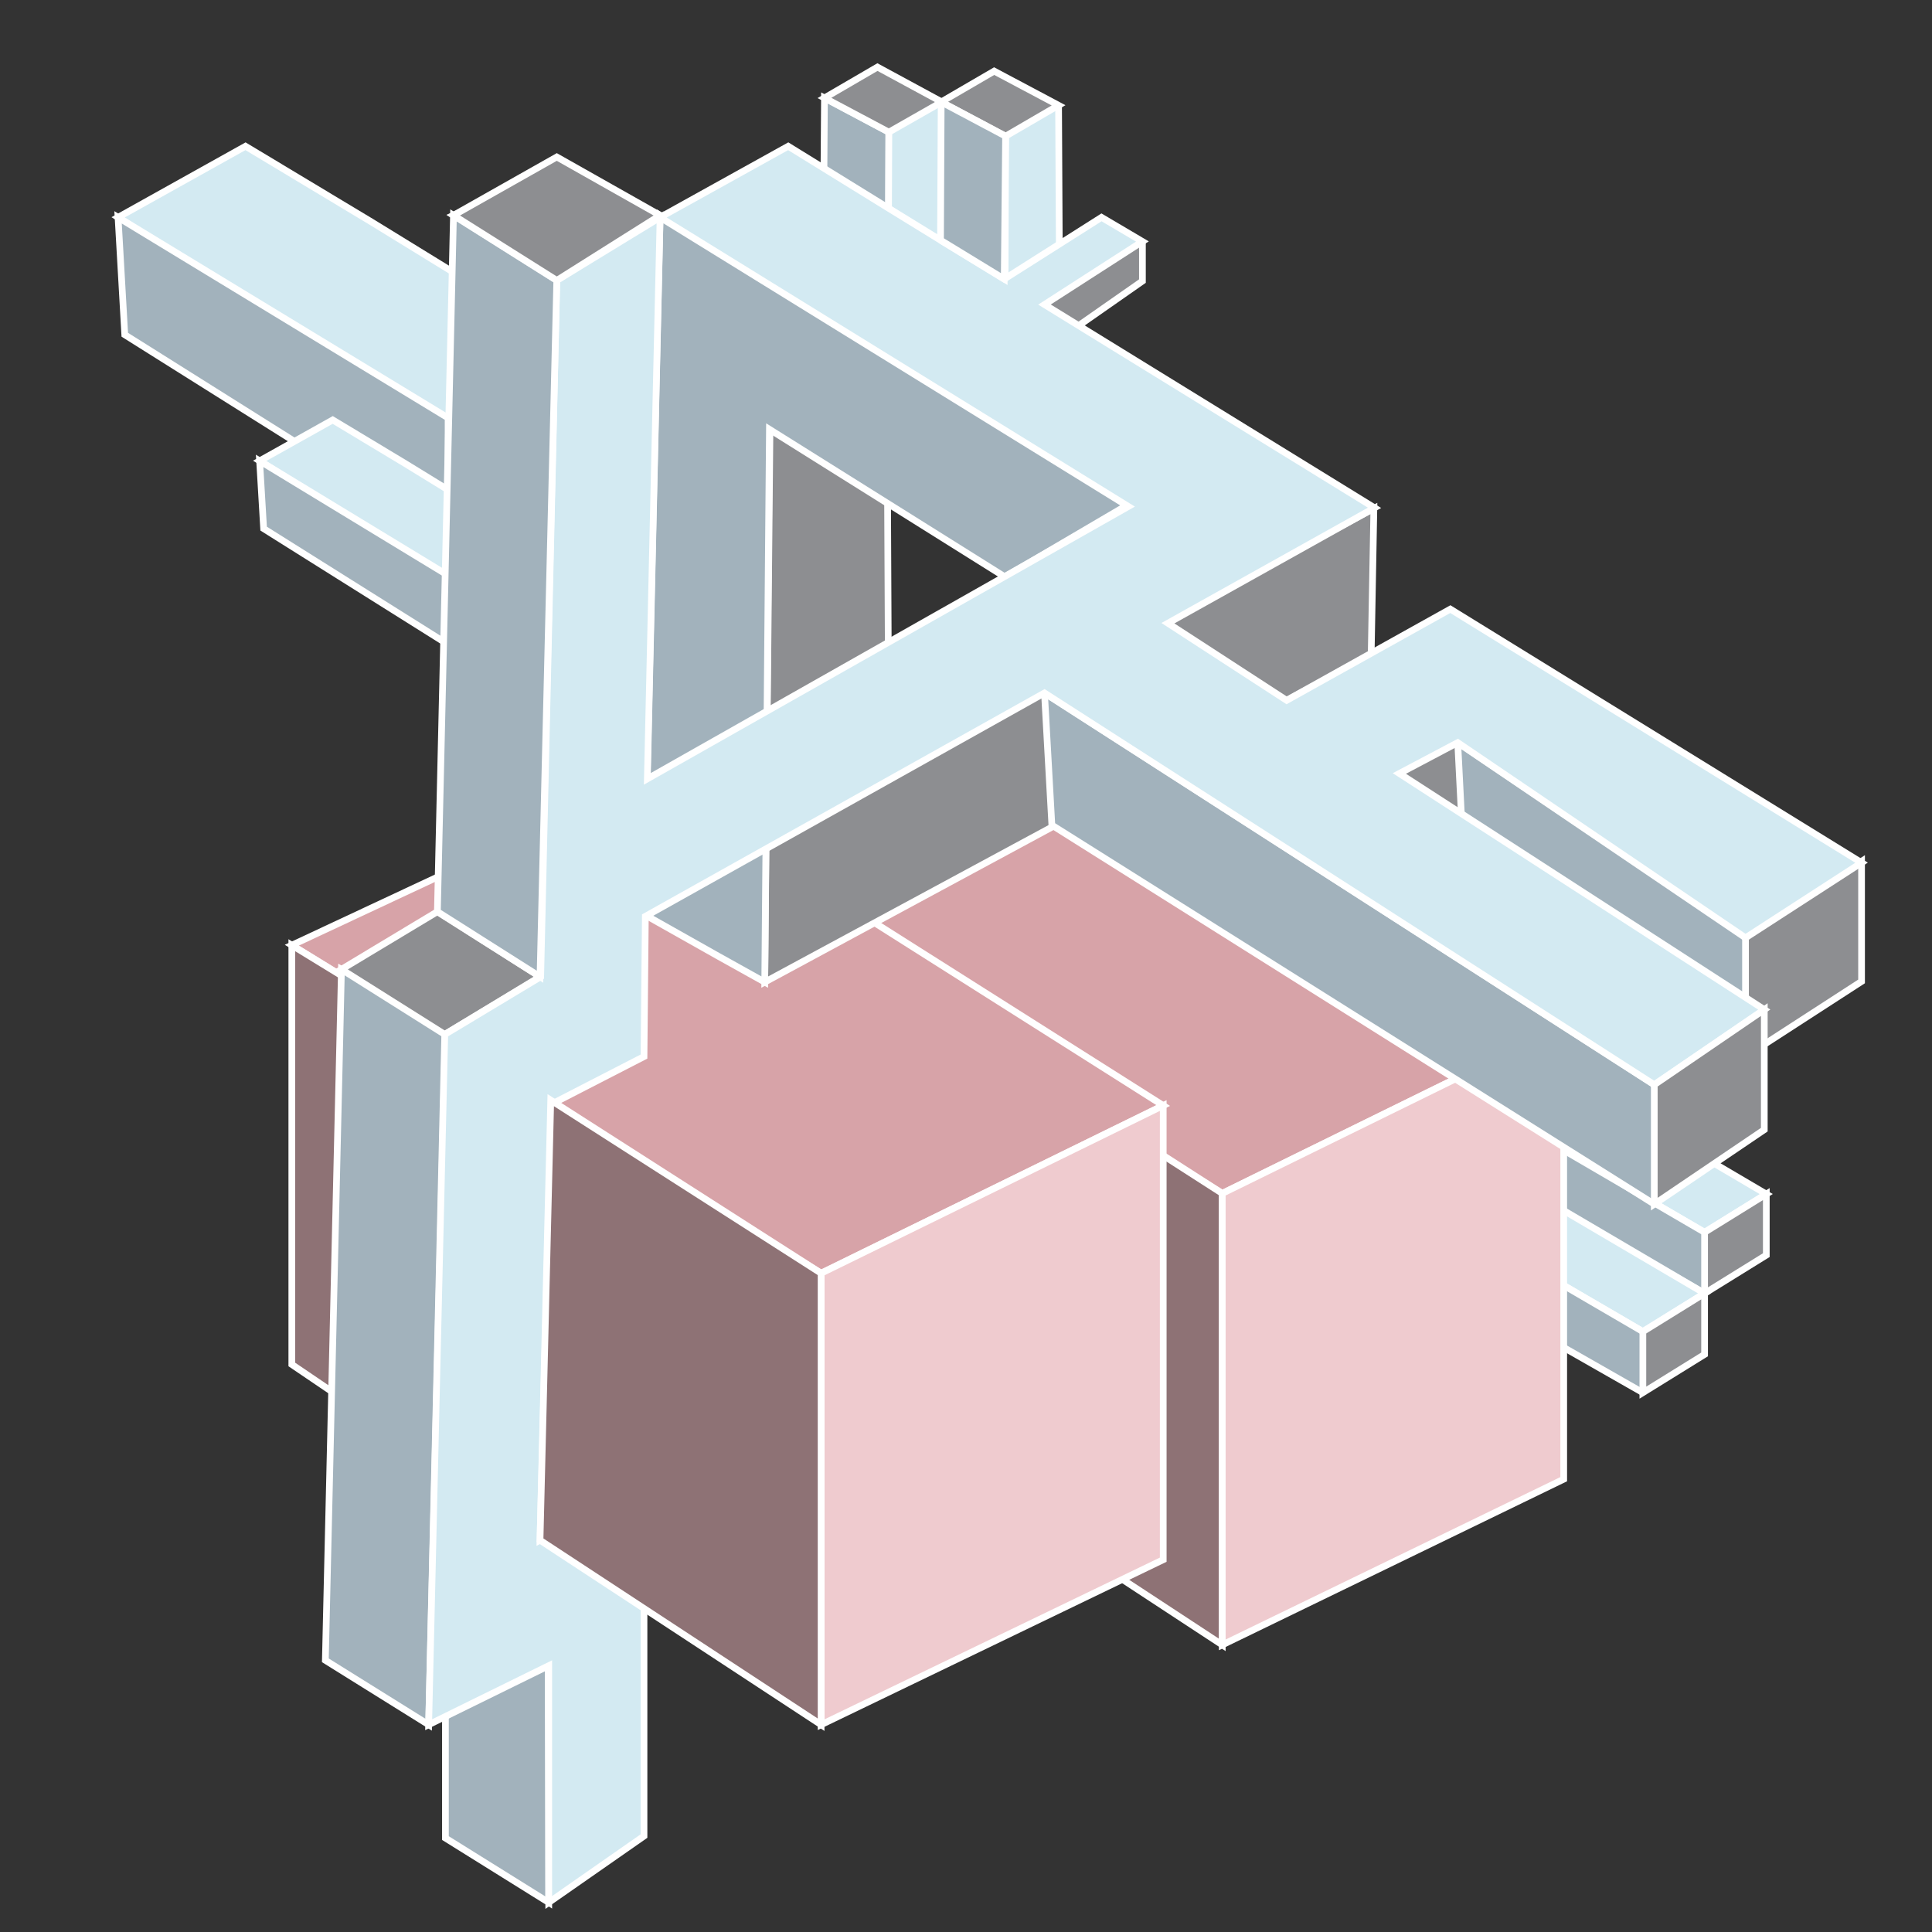 <?xml version="1.0" encoding="utf-8"?>
<!-- Generator: Adobe Illustrator 18.1.1, SVG Export Plug-In . SVG Version: 6.00 Build 0)  -->
<svg version="1.1" id="Layer_1" xmlns="http://www.w3.org/2000/svg" xmlns:xlink="http://www.w3.org/1999/xlink" x="0px" y="0px"
	 viewBox="0 0 576 576" enable-background="new 0 0 576 576" xml:space="preserve">
<rect x="0" y="0" width="576" height="576" fill="#333333" stroke="none"/>
<g>
	<polyline fill="#D3EAF2" stroke="#FFFFFF" stroke-width="2" stroke-miterlimit="10" points="315.6,31.4 316.2,147.8 299.4,158.8 
		299.8,40.6 	"/>
	<polyline fill="#8D8E91" stroke="#FFFFFF" stroke-width="2" stroke-miterlimit="10" points="340.6,72 340.6,83.8 311.4,104.2 
		311.4,90.2 	"/>
	<polyline fill="#A2B2BC" stroke="#FFFFFF" stroke-width="2" stroke-miterlimit="10" points="245,145 245.8,29.2 265,39.4 
		264.6,157.8 264.6,157.8 	"/>
	<polyline fill="#D3EAF2" stroke="#FFFFFF" stroke-width="2" stroke-miterlimit="10" points="280.8,30.4 281.4,126.4 264.6,137.4 
		265,39.4 	"/>
	<polygon fill="#8D8E91" stroke="#FFFFFF" stroke-width="2" stroke-miterlimit="10" points="261.6,20 280.8,30.4 265,39.4 
		245.8,29.2 	"/>
	<polygon fill="#8D8E91" stroke="#FFFFFF" stroke-width="2" stroke-miterlimit="10" points="296.4,21.2 315.6,31.4 299.8,40.6 
		280.6,30.4 	"/>
	<rect x="380.2" y="208.2" fill="#8D8E91" stroke="#FFFFFF" stroke-width="2" stroke-miterlimit="10" width="70.2" height="97.4"/>
	<polyline fill="#D3EAF2" stroke="#FFFFFF" stroke-width="2" stroke-miterlimit="10" points="426.6,297.2 526.6,356 508.2,367.4 
		406,307.8 406,307.8 	"/>
	<path fill="#FFFFFF" stroke="#FFFFFF" stroke-width="2" stroke-miterlimit="10" d="M420,279.6"/>
	<polyline fill="#A2B2BC" stroke="#FFFFFF" stroke-width="2" stroke-miterlimit="10" points="508.2,385.6 407.2,328 406,307.8 
		508.2,367.4 	"/>
	<polygon fill="#8D8E91" stroke="#FFFFFF" stroke-width="2" stroke-miterlimit="10" points="526.6,374.2 508.2,385.6 508.2,367.4 
		526.6,356 	"/>
	<polyline fill="#D3EAF2" stroke="#FFFFFF" stroke-width="2" stroke-miterlimit="10" points="408.2,326.8 508.2,385.6 489.8,397 
		387.6,337.4 387.6,337.4 	"/>
	<polyline fill="#A2B2BC" stroke="#FFFFFF" stroke-width="2" stroke-miterlimit="10" points="489.8,415.2 388.8,357.6 387.6,337.4 
		489.8,397 	"/>
	<polygon fill="#8D8E91" stroke="#FFFFFF" stroke-width="2" stroke-miterlimit="10" points="508.2,403.8 489.8,415.2 489.8,397 
		508.2,385.6 	"/>
	<polygon fill="#D7A3A8" stroke="#FFFFFF" stroke-width="2" stroke-miterlimit="10" points="466.2,305.8 364.4,355.8 206.6,257.8 
		312.4,208.2 	"/>
	<polygon fill="#8E7275" stroke="#FFFFFF" stroke-width="2" stroke-miterlimit="10" points="364.4,355.8 364.4,490.4 280.6,435.4 
		283.8,304 	"/>
	<polygon fill="#EFCBCF" stroke="#FFFFFF" stroke-width="2" stroke-miterlimit="10" points="466.2,441 364.4,490.4 364.4,355.8 
		466.2,305.8 	"/>
	<polygon fill="#D7A3A8" stroke="#FFFFFF" stroke-width="2" stroke-miterlimit="10" points="346.8,329.6 244.8,379.6 87,281.8 
		193,232.2 	"/>
	<polygon fill="#A2B2BC" stroke="#FFFFFF" stroke-width="2" stroke-miterlimit="10" points="132.8,548 132.8,465 163.4,484.2 
		163.6,567.2 	"/>
	<polyline fill="#D3EAF2" stroke="#FFFFFF" stroke-width="2" stroke-miterlimit="10" points="133.6,126.8 35.2,64.8 73.2,43.6 
		110.8,66.2 135.2,81.2 	"/>
	<polygon fill="#8D8E91" stroke="#FFFFFF" stroke-width="2" stroke-miterlimit="10" points="228,292.8 229.6,123.6 264.6,145.8 
		265,229.4 409.6,151.6 408.8,195.2 	"/>
	<polygon fill="#A2B2BC" stroke="#FFFFFF" stroke-width="2" stroke-miterlimit="10" points="196.8,64.2 336.4,150.4 299.6,172 
		229.4,128 228,292.8 214,285 192,272.6 	"/>
	<polyline fill="#A2B2BC" stroke="#FFFFFF" stroke-width="2" stroke-miterlimit="10" points="520.4,315 436.6,260.8 434.6,221.4 
		520.4,279.2 	"/>
	<polygon fill="#8D8E91" stroke="#FFFFFF" stroke-width="2" stroke-miterlimit="10" points="555,292.6 520.4,315 520.4,279.2 
		555,256.8 	"/>
	<polygon fill="#A2B2BC" stroke="#FFFFFF" stroke-width="2" stroke-miterlimit="10" points="133.6,160.4 37.2,99.8 35.2,64.8 
		133.6,124.6 	"/>
	<polygon fill="#FFFFFF" stroke="#FFFFFF" stroke-width="2" stroke-miterlimit="10" points="166,83.6 135.2,64.2 166,50.2 
		196.8,64.8 	"/>
	<polygon fill="#8E7275" stroke="#FFFFFF" stroke-width="2" stroke-miterlimit="10" points="228,502.2 228,502.4 87,406.8 87,281.8 
		164.4,329.2 158.4,455.2 	"/>
	<path fill="#FFFFFF" stroke="#FFFFFF" stroke-width="2" stroke-miterlimit="10" d="M89.2,140.6"/>
	<polyline fill="#A2B2BC" stroke="#FFFFFF" stroke-width="2" stroke-miterlimit="10" points="493.2,359 313.6,246 311.4,206.6 
		493.2,323.4 	"/>
	<polygon fill="#A2B2BC" stroke="#FFFFFF" stroke-width="2" stroke-miterlimit="10" points="97,495 101.8,289 132.8,306.6 
		127.8,514.2 	"/>
	<polygon fill="#8D8E91" stroke="#FFFFFF" stroke-width="2" stroke-miterlimit="10" points="132.6,308.4 101.8,289 130.4,271.8 
		161,291.2 	"/>
	<polygon fill="#D3EAF2" stroke="#FFFFFF" stroke-width="2" stroke-miterlimit="10" points="417.2,230.6 526,301 493.2,323.4 
		311.4,206.6 311.4,206.6 192.4,273.2 192,315 164.4,329.2 161,459.2 192,442.8 192,547.4 163.6,567.2 163.6,496.6 127.8,514.2 
		132.6,308.4 161.2,291.2 162,256.4 166,83.6 196.8,64.8 193,232.2 336.4,151 196.8,64.8 235,43.6 264.8,62 280.4,71.6 299.4,83.2 
		328.4,64.8 340.6,72 311.4,90.8 409.8,151.4 348.2,185.8 383.6,208.8 432.4,181.6 555,257.2 520.4,279.6 434.6,221.4 	"/>
	<polygon fill="#EFCBCF" stroke="#FFFFFF" stroke-width="2" stroke-miterlimit="10" points="346.8,465 244.8,514.2 244.8,379.6 
		346.8,329.6 	"/>
	<polygon fill="#8D8E91" stroke="#FFFFFF" stroke-width="2" stroke-miterlimit="10" points="526,336.8 493.2,359 493.2,323.4 
		526,301 	"/>
	<polyline fill="#D3EAF2" stroke="#FFFFFF" stroke-width="2" stroke-miterlimit="10" points="134,173 77.4,137.4 99.2,125.2 
		120.8,138.2 134.8,146.8 	"/>
	<polygon fill="#A2B2BC" stroke="#FFFFFF" stroke-width="2" stroke-miterlimit="10" points="134,192.4 78.6,157.6 77.4,137.4 
		134,171.8 	"/>
	<polygon fill="#A2B2BC" stroke="#FFFFFF" stroke-width="2" stroke-miterlimit="10" points="130.4,271.8 135.2,64.2 166,83.6 
		161,291.2 	"/>
	<polygon fill="#8E7275" stroke="#FFFFFF" stroke-width="2" stroke-miterlimit="10" points="244.8,379.6 244.8,514.2 161,459.2 
		164.2,328 	"/>
	<polyline fill="#A2B2BC" stroke="#FFFFFF" stroke-width="2" stroke-miterlimit="10" points="280.4,71.6 280.6,30.4 299.8,40.6 
		299.4,83.2 280.4,71.6 	"/>
	<polygon fill="#8D8E91" stroke="#FFFFFF" stroke-width="2" stroke-miterlimit="10" points="166,83.6 135.2,64.2 166,46.8 
		196.8,64.2 	"/>
</g>
</svg>
